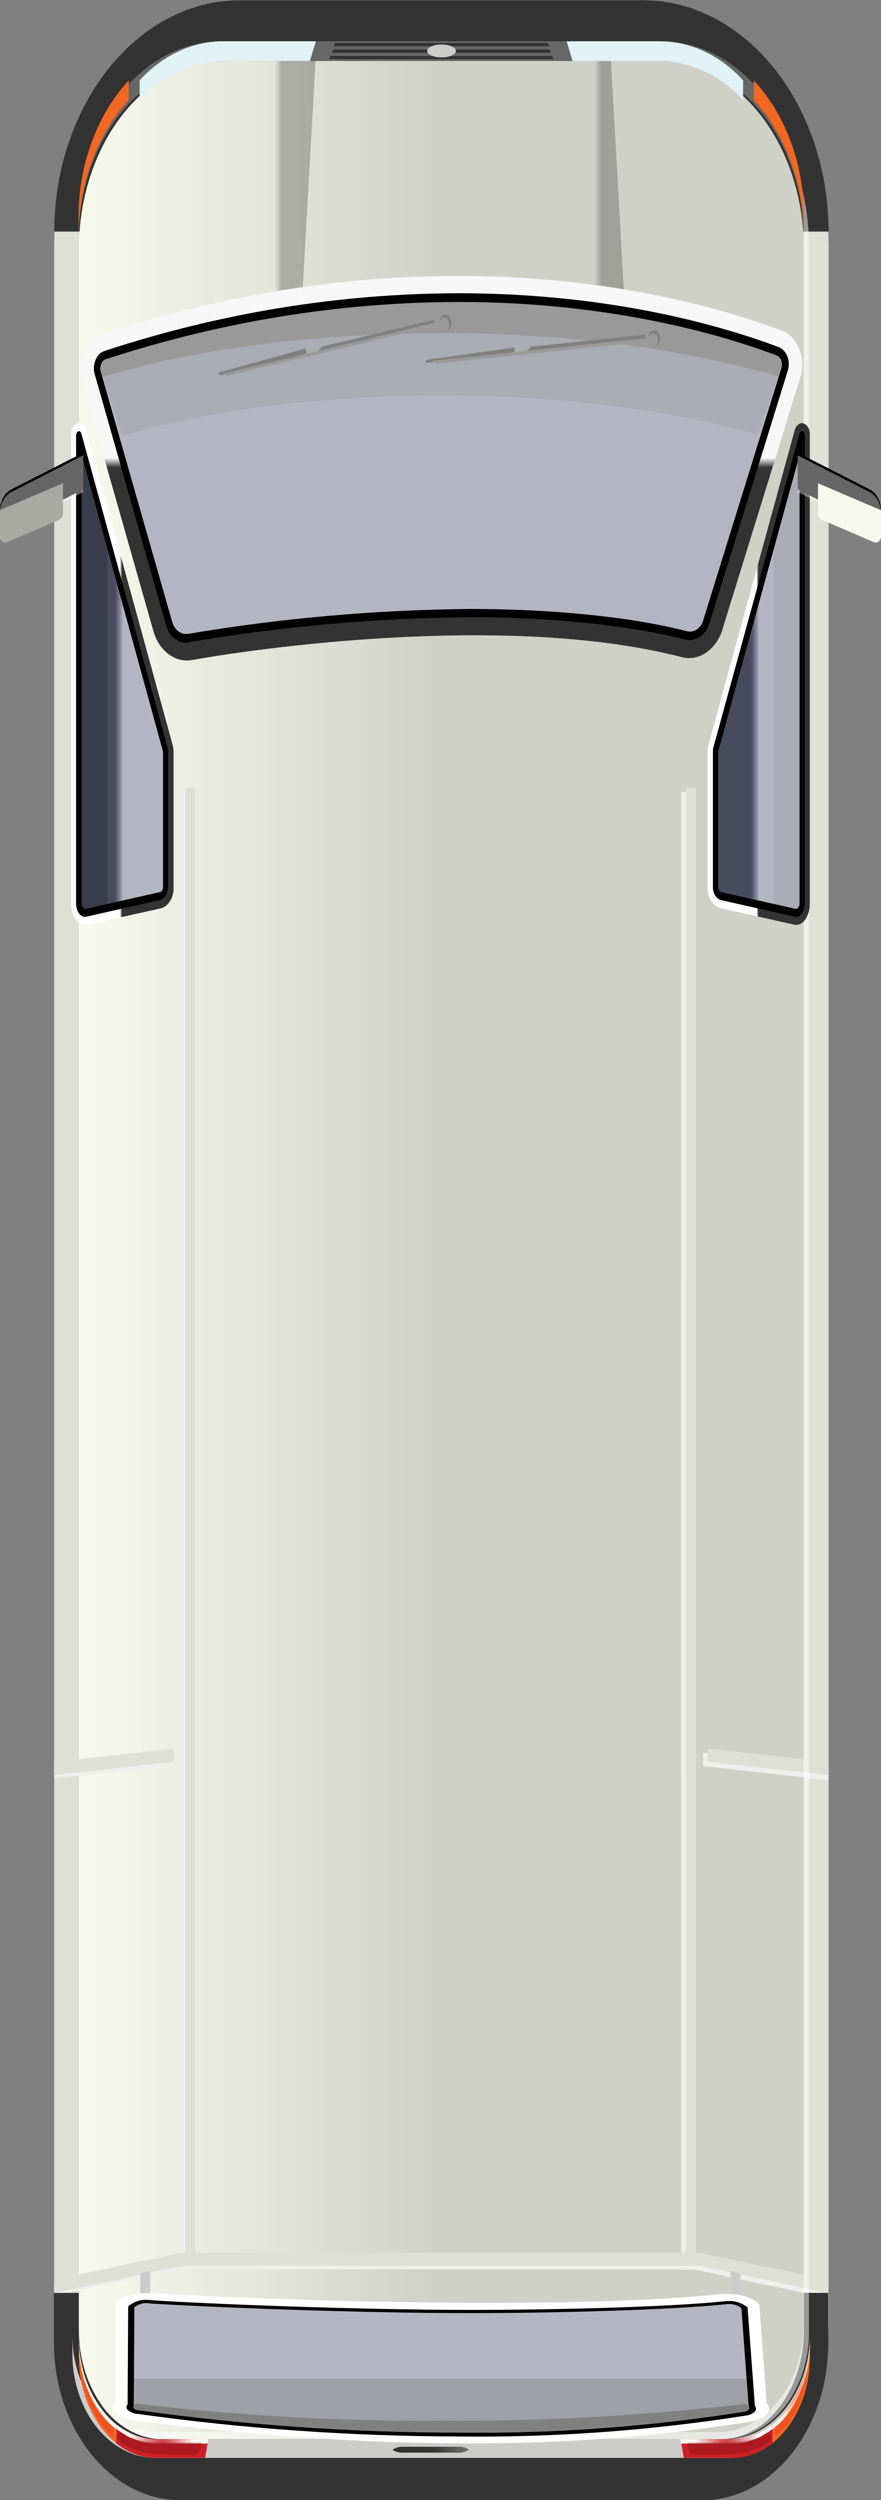 <?xml version="1.0" encoding="utf-8"?>
<!-- Generator: Adobe Illustrator 24.2.3, SVG Export Plug-In . SVG Version: 6.00 Build 0)  -->
<svg version="1.1" id="Layer_1" xmlns="http://www.w3.org/2000/svg" xmlns:xlink="http://www.w3.org/1999/xlink" x="0px" y="0px"
	 viewBox="0 0 300 851.3" style="enable-background:new 0 0 300 851.3;" xml:space="preserve">
<rect x="0" y="0" width="300" height="851.3" fill="#808080" stroke="none"/>
<style type="text/css">
	.st0{fill:#E6E3DE;}
	.st1{fill:#06314E;}
	.st2{clip-path:url(#SVGID_2_);}
	.st3{fill:#8293A0;}
	.st4{clip-path:url(#SVGID_4_);}
	.st5{clip-path:url(#SVGID_6_);}
	.st6{clip-path:url(#SVGID_8_);}
	.st7{fill:#E3E5DA;}
	.st8{fill:#EADFDD;}
	.st9{fill:#EAEAEA;}
	.st10{fill:#2D86A5;}
	.st11{clip-path:url(#SVGID_10_);}
	.st12{fill:#296277;}
	.st13{clip-path:url(#SVGID_12_);}
	.st14{fill:#FFFFFF;}
	.st15{fill:#FCF8F7;}
	.st16{fill:#00384B;}
	.st17{opacity:0.7;fill:#296277;}
	.st18{fill:#E7E3E4;}
	.st19{fill:none;stroke:#06314E;stroke-width:3;stroke-linecap:round;stroke-miterlimit:10;}
	.st20{fill:#929FB1;}
	.st21{fill:#E8ECEE;}
	.st22{fill:#ED1C24;}
	.st23{fill:#F15959;}
	.st24{opacity:0.5;fill:#A2ADAF;enable-background:new    ;}
	.st25{fill:#DFE0D5;}
	.st26{fill:#333333;}
	.st27{fill:#F6F8EB;}
	.st28{opacity:0.2;fill:url(#Path_6732_1_);enable-background:new    ;}
	.st29{fill:#EFEFEA;}
	.st30{fill:#CCCCCB;}
	.st31{fill:none;}
	.st32{opacity:0.5;fill:url(#Path_6742_1_);enable-background:new    ;}
	.st33{opacity:0.3;fill:url(#Path_6743_1_);enable-background:new    ;}
	.st34{opacity:0.3;fill:url(#Path_6744_1_);enable-background:new    ;}
	.st35{fill:#666766;}
	.st36{fill:#F26722;}
	.st37{fill:#E0F2F6;}
	.st38{fill:#F7F7F7;}
	.st39{fill:url(#Path_6755_1_);}
	.st40{fill:#676B86;}
	.st41{opacity:0.2;enable-background:new    ;}
	.st42{opacity:0.5;fill:url(#Path_6770_1_);enable-background:new    ;}
	.st43{opacity:0.3;fill:url(#Path_6771_1_);enable-background:new    ;}
	.st44{opacity:0.4;enable-background:new    ;}
	.st45{opacity:0.5;fill:url(#Path_6777_1_);enable-background:new    ;}
	.st46{opacity:0.3;fill:url(#Path_6778_1_);enable-background:new    ;}
	.st47{fill:url(#Path_6780_1_);}
	.st48{fill:#CB2026;}
	.st49{fill:url(#Path_6782_1_);}
	.st50{opacity:0.3;fill:#640D0D;enable-background:new    ;}
	.st51{opacity:0.5;fill:#EF3C23;enable-background:new    ;}
	.st52{fill:url(#Path_6786_1_);}
	.st53{fill:url(#Path_6788_1_);}
	.st54{fill:url(#Path_6792_1_);}
	.st55{fill:url(#Path_6794_1_);}
	.st56{opacity:0.5;fill:url(#Path_6798_1_);enable-background:new    ;}
	.st57{opacity:0.3;fill:url(#Path_6799_1_);enable-background:new    ;}
	.st58{opacity:0.4;fill:url(#Path_6801_1_);enable-background:new    ;}
	.st59{opacity:0.4;fill:url(#Path_6803_1_);enable-background:new    ;}
	.st60{fill:url(#Path_6805_1_);}
	.st61{opacity:0.5;fill:url(#Path_6809_1_);enable-background:new    ;}
	.st62{opacity:0.3;fill:url(#Path_6810_1_);enable-background:new    ;}
	.st63{opacity:0.4;fill:url(#Path_6812_1_);enable-background:new    ;}
	.st64{opacity:0.4;fill:url(#Path_6814_1_);enable-background:new    ;}
</style>
<g id="Group_5637" transform="translate(281.853 409.152) rotate(90)">
	<path id="Path_6728" class="st25" d="M-325.1-0.3h705.6c36.4,0,61.7,19.4,61.7,43.3v177.1c0,23.9-25.4,43.3-56.7,43.3h-711
		c-46.2,0-83.7-28.6-83.7-64V63.7C-409.1,28.4-366.3-0.3-325.1-0.3z"/>
	<path id="Path_6729" class="st26" d="M442.2,220.1V43.1c0.3-23.7-23.6-43.1-53.2-43.3h-17.4v263.7H389
		C418.6,263.2,442.4,243.8,442.2,220.1z"/>
	<path id="Path_6730" class="st26" d="M-330.3-0.3h-0.3c-43.7,0.3-78.9,28.9-78.5,64v135.7c-0.4,35,34.8,63.7,78.5,64h0.3V-0.3z"/>
	<path id="Path_6731" class="st27" d="M384.2,255h-708.3c-35.5,0-64.3-22.1-64.3-49.3V57.4c0-27.2,28.8-49.3,64.3-49.3h708.3
		c20.6,0,37.2,12.8,37.2,28.5v189.9C421.4,242.3,404.8,255,384.2,255z"/>
	
		<linearGradient id="Path_6732_1_" gradientUnits="userSpaceOnUse" x1="46.454" y1="1759.64" x2="45.384" y2="1759.64" gradientTransform="matrix(0 -108.646 -285.374 0 512221.219 5178.599)">
		<stop  offset="5.000000e-03" style="stop-color:#333333"/>
		<stop  offset="1" style="stop-color:#333333;stop-opacity:0"/>
	</linearGradient>
	<path id="Path_6732" class="st28" d="M384.2,255h-708.3c-35.5,0-64.3-22.1-64.3-49.3V57.4c0-27.2,28.8-49.3,64.3-49.3h708.3
		c20.6,0,37.2,12.8,37.2,28.5v189.9C421.4,242.3,404.8,255,384.2,255z"/>
	
		<rect id="Rectangle_24372" x="110.5" y="-203.4" transform="matrix(2.535182e-06 1 -1 2.535182e-06 160.287 -63.993)" class="st29" width="3.4" height="503.2"/>
	
		<rect id="Rectangle_24373" x="110.5" y="-32.9" transform="matrix(2.535182e-06 1 -1 2.535182e-06 330.833 106.552)" class="st29" width="3.4" height="503.2"/>
	<g id="Group_5631" transform="translate(-198.806 157.723)">
		<path id="Path_6733" class="st29" d="M391,66.5h-4.5l4.2,39.2h4.5L391,66.5z"/>
		<path id="Path_6734" class="st29" d="M391-115.3L391-115.3l4.8-42.7h-4.5l-4.8,42.7l0,0H391z"/>
	</g>
	<path id="Path_6735" class="st29" d="M371.6,263.4h-3.5l-8.9-42.2V45.6l9.2-44.3l3.1-1.6v8.9l-7.9,37v175.6l7.9,37.6L371.6,263.4z"
		/>
	
		<rect id="Rectangle_24374" x="109.1" y="-205" transform="matrix(2.535182e-06 1 -1 2.535182e-06 157.393 -64.231)" class="st25" width="3.4" height="503.2"/>
	
		<rect id="Rectangle_24375" x="109.1" y="-34.4" transform="matrix(2.535182e-06 1 -1 2.535182e-06 327.939 106.315)" class="st25" width="3.4" height="503.2"/>
	<g id="Group_5632" transform="translate(-199.31 157.723)">
		<path id="Path_6736" class="st25" d="M390.1,65h-4.5l4.5,40.7h4.5L390.1,65z"/>
		<path id="Path_6737" class="st25" d="M390.1-116.8L390.1-116.8l4.5-41.2h-4.5l-4.5,41.2l0,0H390.1z"/>
	</g>
	<path id="Path_6738" class="st25" d="M371.6,263.4h-4.5l-9.2-43.7V44.1l9.2-44.3h4.5l-9.2,44.3v175.6L371.6,263.4z"/>
	<path id="Path_6739" class="st30" d="M364.1,33.1h11v-3.4h-10.2L364.1,33.1z"/>
	<path id="Path_6740" class="st30" d="M364.1,230.7h11v3.4h-10.2L364.1,230.7z"/>
	<path id="Path_6741" class="st30" d="M421.4,35.1v193.1c0.4,15.7-15.2,28.7-34.8,29h6.4c19.6-0.3,35.2-13.3,34.8-29V35.1
		c0.4-15.7-15.2-28.7-34.8-29h-6.4C406.2,6.4,421.8,19.4,421.4,35.1z"/>
	
		<radialGradient id="Path_6742_1_" cx="-24.666" cy="1860.996" r="2.189" gradientTransform="matrix(-137.875 0 0 -106.249 12643.174 188585.109)" gradientUnits="userSpaceOnUse">
		<stop  offset="0" style="stop-color:#FFFFFF;stop-opacity:0"/>
		<stop  offset="1" style="stop-color:#FFFFFF"/>
	</radialGradient>
	<path id="Path_6742" class="st32" d="M419,228.4V36.9c-0.4-16.2-17.1-29-37.3-28.7h-709.3c-16.4,0-32.2,4.8-44.3,13.7
		c12.3-10,29.2-15.6,46.7-15.5h709.3C404.4,6,421,18.9,421.4,35.1v191.5c0,8.1-4.5,15.9-12.2,21.2C415.5,242.6,419,235.7,419,228.4z
		"/>
	
		<linearGradient id="Path_6743_1_" gradientUnits="userSpaceOnUse" x1="185.407" y1="1895.448" x2="185.195" y2="1895.448" gradientTransform="matrix(0 -10.212 -52.968 0 94459.633 2079.387)">
		<stop  offset="5.000000e-03" style="stop-color:#333333"/>
		<stop  offset="1" style="stop-color:#333333;stop-opacity:0"/>
	</linearGradient>
	<path id="Path_6743" class="st33" d="M-388.4,174.4l-1.5,14.8l148.9,8.4l1.5-14.8L-388.4,174.4z"/>
	
		<linearGradient id="Path_6744_1_" gradientUnits="userSpaceOnUse" x1="191.394" y1="1834.155" x2="191.181" y2="1834.155" gradientTransform="matrix(0 -10.211 -52.968 0 94459.633 2031.445)">
		<stop  offset="5.000000e-03" style="stop-color:#333333"/>
		<stop  offset="1" style="stop-color:#333333;stop-opacity:0"/>
	</linearGradient>
	<path id="Path_6744" class="st34" d="M-388.4,88.7l-1.5-14.8l148.9-8.4l1.5,14.8L-388.4,88.7z"/>
	<path id="Path_6745" class="st35" d="M-395.1,57.4v148.4c-0.4,26.9,26.6,49,60.2,49.3h6.7c-33.6-0.3-60.5-22.4-60.2-49.3V57.4
		c-0.4-26.9,26.6-49,60.2-49.3h-6.7C-368.6,8.4-395.5,30.5-395.1,57.4z"/>
	<path id="Path_6746" class="st36" d="M-375.1,238h-6.7c11.8,10.9,28.9,17.2,46.9,17.1h6.7C-346.2,255.1-363.4,248.9-375.1,238z"/>
	<path id="Path_6747" class="st37" d="M-375.1,234.3c-8.5-7.9-13.2-18-13.3-28.5v-29.5l-6.7-2v31.5c0,10.5,4.7,20.6,13.3,28.5
		L-375.1,234.3z"/>
	<path id="Path_6748" class="st36" d="M-375.1,25.2h-6.7C-370.1,14.3-353,8-335,8.1h6.7C-346.2,8-363.4,14.3-375.1,25.2z"/>
	<path id="Path_6749" class="st37" d="M-375.1,28.8c-8.5,7.9-13.2,18-13.3,28.5v29.6l-6.7,2V57.3c0-10.5,4.7-20.6,13.3-28.5
		L-375.1,28.8z"/>
	<path id="Path_6750" class="st26" d="M-393.4,94.8v73.4l-1.1-0.4V95.3L-393.4,94.8z"/>
	<path id="Path_6751" class="st26" d="M-391.2,94.3v74.5l-1.1-0.4V94.8L-391.2,94.3z"/>
	<path id="Path_6752" class="st26" d="M-389,93.4v76.4l-1.1-0.4V93.8L-389,93.4z"/>
	<path id="Path_6753" class="st30" d="M-391.8,126.6c1.2,0,2.2,2.2,2.2,4.9s-1,4.9-2.2,4.9c-1.2,0-2.2-2.2-2.2-4.9
		S-393,126.6-391.8,126.6z"/>
	<path id="Path_6754" class="st38" d="M-184.4,216.4c-4.7-26.1-15.8-109.5-1-166.6c1.5-5.6-2.1-11.3-8.6-13.7l-86.1-26.6
		c-6.1-2.2-13.3,0.1-16,5c-0.2,0.4-0.4,0.8-0.5,1.2c-11,29.1-36.3,116.2,1.2,231.4c1.7,5.2,8.3,8.4,14.8,7c0.5-0.1,1.1-0.3,1.6-0.4
		l85.5-24.3C-187.2,227.3-183.4,221.9-184.4,216.4z"/>
	
		<linearGradient id="Path_6755_1_" gradientUnits="userSpaceOnUse" x1="116.149" y1="1787.219" x2="116.149" y2="1787.29" gradientTransform="matrix(0 -108.111 -46.169 0 82264.625 5161.629)">
		<stop  offset="5.000000e-03" style="stop-color:#333333"/>
		<stop  offset="1" style="stop-color:#333333;stop-opacity:0"/>
	</linearGradient>
	<path id="Path_6755" class="st39" d="M-184.4,216.4c-4.7-26.1-15.8-109.5-1-166.6c1.5-5.6-2.1-11.3-8.6-13.7l-86.1-26.6
		c-6.1-2.2-13.3,0.1-16,5c-0.2,0.4-0.4,0.8-0.5,1.2c-11,29.1-36.3,116.2,1.2,231.4c1.7,5.2,8.3,8.4,14.8,7c0.5-0.1,1.1-0.3,1.6-0.4
		l85.5-24.3C-187.2,227.3-183.4,221.9-184.4,216.4z"/>
	<path id="Path_6756" d="M-190.3,218.5c0,2.9-2.2,5.6-5.6,6.7l-85.5,24.3c-1.7,0.6-3.6,0.5-5.2-0.2c-1.6-0.6-2.7-1.8-3.1-3.2
		c-12.9-39.3-19.5-79.7-19.6-120.3c0-52.7,11.5-90.9,18.3-109c0.5-1.4,1.7-2.5,3.3-3.1c1.6-0.6,3.5-0.6,5.1,0l86.1,26.7
		c3.3,1.2,5.3,3.8,5.3,6.7c0,0.5-0.1,1-0.2,1.5c-5,19.4-7.6,46.6-7.6,73c0.3,32.1,3.1,64.1,8.5,95.8
		C-190.3,217.7-190.3,218.1-190.3,218.5z"/>
	<path id="Path_6757" class="st40" d="M-193.3,218.6c0,1.9-1.4,3.7-3.7,4.5l-85.5,24.4c-0.9,0.3-1.9,0.3-2.7-0.1
		c-0.8-0.3-1.4-0.9-1.6-1.6c-12.8-39.1-19.4-79.4-19.5-119.9c0-52.4,11.4-90.5,18.2-108.5c0.3-0.7,0.9-1.3,1.7-1.6
		c0.8-0.3,1.8-0.3,2.7,0l86.1,26.7c2.2,0.8,3.5,2.5,3.5,4.4c0,0.3,0,0.7-0.1,1c-5.1,19.6-7.6,47.1-7.6,73.7
		c0.3,32.2,3.1,64.4,8.5,96.3C-193.3,218.1-193.3,218.4-193.3,218.6z"/>
	<path id="Path_6758" class="st41" d="M-260.8,240.2c-8.5-28.8-13.7-66.9-13.7-108.6c0-41.3,5.1-79,13.4-107.7l-22.7-8.1
		c-0.8-0.3-1.8-0.3-2.7,0c-0.8,0.3-1.4,0.9-1.7,1.6c-6.8,18-18.2,56-18.2,108.5c0.1,40.5,6.7,80.8,19.5,119.9
		c0.2,0.7,0.8,1.3,1.6,1.6c0.8,0.3,1.8,0.4,2.7,0.1L-260.8,240.2z"/>
	<path id="Path_6759" class="st26" d="M-280.8,246.9c-9.3-30.8-14.9-71.1-14.9-115.3c0-43.9,5.6-84,14.7-114.8l-2.8-1
		c-0.8-0.3-1.8-0.3-2.7,0c-0.8,0.3-1.4,0.9-1.7,1.6c-6.8,18-18.2,56-18.2,108.5c0.1,40.5,6.7,80.8,19.5,119.9
		c0.2,0.7,0.8,1.3,1.6,1.6c0.8,0.3,1.8,0.4,2.7,0.1L-280.8,246.9z"/>
	<path id="Path_6760" d="M-282.3,207.4l-8.2-29.7l2-0.3l7.2,29.8L-282.3,207.4z"/>
	<path id="Path_6761" d="M-298.4,133.8l9.8,40.5l-2.5-2l-9.2-38.3L-298.4,133.8z"/>
	<g id="Group_5633" transform="translate(-370.423 216.673)">
		<path id="Path_6762" class="st26" d="M89.2-12.2L72.2-83l-1,0.1l17.4,72.5L89.2-12.2z"/>
	</g>
	<path id="Path_6763" d="M-298.8,132.3c-1.5,0.2-2.9-0.5-3.2-1.7c-0.2-1.1,0.7-2.2,2.1-2.4c0,0,0,0,0.1,0c1.5-0.2,2.9,0.5,3.2,1.7
		C-296.3,131.1-297.3,132.1-298.8,132.3C-298.8,132.3-298.8,132.3-298.8,132.3z"/>
	<path id="Path_6764" class="st26" d="M-298.3,132.3c-1.2,0.2-2.4-0.4-2.6-1.4c-0.2-0.9,0.6-1.8,1.8-2c0,0,0,0,0.1,0
		c1.2-0.2,2.4,0.4,2.6,1.4C-296.3,131.2-297.1,132.1-298.3,132.3C-298.3,132.3-298.3,132.3-298.3,132.3z"/>
	<path id="Path_6765" d="M-286.6,136.8l-4.2-30.1l2-0.1l3.2,30.2L-286.6,136.8z"/>
	<path id="Path_6766" d="M-293.3,62.1l4.4,41.1l-2.2-2.2l-4.1-38.8L-293.3,62.1z"/>
	<g id="Group_5634" transform="translate(-368.56 184.782)">
		<path id="Path_6767" class="st26" d="M83.2-51.8l-7.6-71.7l-1.1,0.1l7.8,73.4L83.2-51.8z"/>
	</g>
	<path id="Path_6768" d="M-293.7,61.2c-1.5,0.1-2.8-0.7-3-1.9c-0.1-1.2,1-2.2,2.5-2.2c0,0,0,0,0,0c1.5-0.1,2.8,0.7,3,1.9
		C-291.1,60.2-292.3,61.2-293.7,61.2C-293.7,61.2-293.7,61.2-293.7,61.2z"/>
	<path id="Path_6769" class="st26" d="M-293.2,61.2c-1.2,0.1-2.3-0.6-2.4-1.6c-0.1-1,0.8-1.8,2.1-1.8c0,0,0,0,0,0
		c1.2-0.1,2.3,0.6,2.4,1.6C-291.1,60.4-292,61.2-293.2,61.2C-293.2,61.2-293.2,61.2-293.2,61.2z"/>
	
		<radialGradient id="Path_6770_1_" cx="22.215" cy="1685.561" r="1.973" gradientTransform="matrix(-124.085 0 0 102.118 6913.757 -189475.297)" gradientUnits="userSpaceOnUse">
		<stop  offset="0" style="stop-color:#FFFFFF;stop-opacity:0"/>
		<stop  offset="1" style="stop-color:#FFFFFF"/>
	</radialGradient>
	<path id="Path_6770" class="st42" d="M-193.3,218.6c0,1.9-1.4,3.7-3.7,4.5l-85.5,24.4c-0.9,0.3-1.9,0.3-2.7-0.1
		c-0.8-0.3-1.4-0.9-1.6-1.6c-12.8-39.1-19.4-79.4-19.5-119.9c0-52.4,11.4-90.5,18.2-108.5c0.3-0.7,0.9-1.3,1.7-1.6
		c0.8-0.3,1.8-0.3,2.7,0l86.1,26.7c2.2,0.8,3.5,2.5,3.5,4.4c0,0.3,0,0.7-0.1,1c-5.1,19.6-7.6,47.1-7.6,73.7
		c0.3,32.2,3.1,64.4,8.5,96.3C-193.3,218.1-193.3,218.4-193.3,218.6z"/>
	
		<radialGradient id="Path_6771_1_" cx="22.381" cy="1685.666" r="1.9" gradientTransform="matrix(-124.085 0 0 102.118 6919.673 -189444.453)" gradientUnits="userSpaceOnUse">
		<stop  offset="1.000000e-02" style="stop-color:#000000"/>
		<stop  offset="1" style="stop-color:#000000;stop-opacity:0"/>
	</radialGradient>
	<path id="Path_6771" class="st43" d="M-193.3,218.6c0,1.9-1.4,3.7-3.7,4.5l-85.5,24.4c-0.9,0.3-1.9,0.3-2.7-0.1
		c-0.8-0.3-1.4-0.9-1.6-1.6c-12.8-39.1-19.4-79.4-19.5-119.9c0-52.4,11.4-90.5,18.2-108.5c0.3-0.7,0.9-1.3,1.7-1.6
		c0.8-0.3,1.8-0.3,2.7,0l86.1,26.7c2.2,0.8,3.5,2.5,3.5,4.4c0,0.3,0,0.7-0.1,1c-5.1,19.6-7.6,47.1-7.6,73.7
		c0.3,32.2,3.1,64.4,8.5,96.3C-193.3,218.1-193.3,218.4-193.3,218.6z"/>
	<path id="Path_6772" class="st14" d="M371.7,229.3c1.8-26.4,6.2-134.7,0.4-192.2c-0.6-5.7,0.8-11.5,3.4-13.8l33.6-2.5
		c2.6-2.4,5.6,0.5,6.5,6.2c4.3,29.3,14.2,92.9-0.5,209c-0.7,5.8-3.7,8.9-6.4,6.7l-33.4-0.2C372.8,240.3,371.3,234.9,371.7,229.3z"/>
	<path id="Path_6773" d="M374,231.4c-0.2,2.4,0.5,4.8,2.2,6.8l33.4,0.2c0.7,0.6,1.4,0.5,2-0.2c0.7-1,1.2-2.1,1.2-3.2
		c5.1-36.3,7.6-72.7,7.7-109.2c0.4-32.7-2-65.4-7.1-97.8c-0.1-1.1-0.5-2.2-1.3-3.1c-0.3-0.4-1-0.6-1.6-0.4c-0.2,0.1-0.3,0.2-0.4,0.3
		l-33.6,2.5c-1.5,2-2.3,4.4-2.1,6.7c0,0.5,0,1,0.1,1.5c2,19.6,2.9,59.2,2.9,85.9c0,38.8-2.1,90.9-3.3,108.9
		C374,230.7,374,231.1,374,231.4z"/>
	<path id="Path_6774" class="st40" d="M375.1,231.6c-0.1,1.6,0.4,3.2,1.4,4.5l33.4,0.2c0.5,0.4,0.9,0.1,1.1-0.1
		c0.4-0.5,0.6-1,0.6-1.6c5-36.1,7.6-72.5,7.6-108.8c0.4-32.5-2-65-7.1-97.3c0-0.6-0.3-1.1-0.7-1.6c-0.2-0.2-0.5-0.3-0.8-0.2
		c-0.1,0-0.2,0.1-0.2,0.2l-33.6,2.5c-1,1.3-1.5,2.9-1.4,4.4c0,0.3,0,0.7,0.1,1c2,19.8,3,59.7,3,86.6c0,39-2.1,91.4-3.3,109.4
		C375.2,231.2,375.1,231.4,375.1,231.6z"/>
	<path id="Path_6775" class="st44" d="M409.9,236.3c0.5,0.4,0.9,0.1,1.1-0.1c0.4-0.5,0.6-1,0.6-1.6c5-36.1,7.6-72.5,7.6-108.8
		c0.4-32.5-2-65-7.1-97.3c0-0.6-0.3-1.1-0.7-1.6c-0.2-0.2-0.5-0.3-0.8-0.2c-0.1,0-0.2,0.1-0.2,0.2l-9.6,0.7v208.9L409.9,236.3z"/>
	<path id="Path_6776" d="M409.3,235.7c4.1-34.6,6.1-69.4,5.8-104.1c0.3-34.6-1.7-69.2-5.7-103.7l1.1-1c0.2-0.2,0.6-0.3,0.8-0.2
		c0.1,0,0.2,0.1,0.2,0.2c0.4,0.5,0.6,1,0.7,1.6c5.1,32.3,7.5,64.8,7.1,97.3c0,36.4-2.6,72.7-7.6,108.8c0,0.6-0.2,1.1-0.6,1.6
		c-0.2,0.2-0.6,0.5-1.1,0.1L409.3,235.7z"/>
	
		<radialGradient id="Path_6777_1_" cx="93.211" cy="1778.196" r="1.984" gradientTransform="matrix(43.424 0 0 92.319 2917.821 -164274.562)" gradientUnits="userSpaceOnUse">
		<stop  offset="0" style="stop-color:#FFFFFF;stop-opacity:0"/>
		<stop  offset="1" style="stop-color:#FFFFFF"/>
	</radialGradient>
	<path id="Path_6777" class="st45" d="M375.1,231.6c-0.1,1.6,0.4,3.2,1.4,4.5l33.4,0.2c0.5,0.4,0.9,0.1,1.1-0.1
		c0.4-0.5,0.6-1,0.6-1.6c5-36.1,7.6-72.5,7.6-108.8c0.4-32.5-2-65-7.1-97.3c0-0.6-0.3-1.1-0.7-1.6c-0.2-0.2-0.5-0.3-0.8-0.2
		c-0.1,0-0.2,0.1-0.2,0.2l-33.6,2.5c-1,1.3-1.5,2.9-1.4,4.4c0,0.3,0,0.7,0.1,1c2,19.8,3,59.7,3,86.6c0,39-2.1,91.4-3.3,109.4
		C375.2,231.2,375.1,231.4,375.1,231.6z"/>
	
		<radialGradient id="Path_6778_1_" cx="13.574" cy="1515.096" r="2.652" gradientTransform="matrix(-43.424 0 0 92.319 4132.998 -183421.766)" gradientUnits="userSpaceOnUse">
		<stop  offset="1.000000e-02" style="stop-color:#000000"/>
		<stop  offset="1" style="stop-color:#000000;stop-opacity:0"/>
	</radialGradient>
	<path id="Path_6778" class="st46" d="M375.1,231.6c-0.1,1.6,0.4,3.2,1.4,4.5l33.4,0.2c0.5,0.4,0.9,0.1,1.1-0.1
		c0.4-0.5,0.6-1,0.6-1.6c5-36.1,7.6-72.5,7.6-108.8c0.4-32.5-2-65-7.1-97.3c0-0.6-0.3-1.1-0.7-1.6c-0.2-0.2-0.5-0.3-0.8-0.2
		c-0.1,0-0.2,0.1-0.2,0.2l-33.6,2.5c-1,1.3-1.5,2.9-1.4,4.4c0,0.3,0,0.7,0.1,1c2,19.8,3,59.7,3,86.6c0,39-2.1,91.4-3.3,109.4
		C375.2,231.2,375.1,231.4,375.1,231.6z"/>
	<path id="Path_6779" class="st36" d="M422.8,242.3h-6.4c-6.6,8-17.8,12.8-29.8,12.7h6.4C405,255.1,416.2,250.3,422.8,242.3z"/>
	
		<radialGradient id="Path_6780_1_" cx="-75.23" cy="650.119" r="1.704" gradientTransform="matrix(-7.401 0 0 5.609 3016.12 -12144.614)" gradientUnits="userSpaceOnUse">
		<stop  offset="0" style="stop-color:#FFFFFF;stop-opacity:0"/>
		<stop  offset="1" style="stop-color:#FFFFFF"/>
	</radialGradient>
	<path id="Path_6780" class="st47" d="M386.6,255h1.7c12,0.1,23.2-4.7,29.8-12.7h-1.7C409.8,250.3,398.6,255.1,386.6,255z"/>
	<path id="Path_6781" class="st48" d="M422.8,242.3c3.3-4.1,5-8.8,5-13.6V212l-6.4-1.1v17.7c0,4.8-1.8,9.6-5,13.6L422.8,242.3z"/>
	
		<radialGradient id="Path_6782_1_" cx="160.977" cy="2728.492" r="0.813" gradientTransform="matrix(-18.208 0 0 13.793 3350.665 -37407.461)" gradientUnits="userSpaceOnUse">
		<stop  offset="0" style="stop-color:#FFFFFF;stop-opacity:0"/>
		<stop  offset="1" style="stop-color:#FFFFFF"/>
	</radialGradient>
	<path id="Path_6782" class="st49" d="M422.9,211.2l-1.5-0.3v17.7c0,4.8-1.8,9.6-5,13.6h1.5c3.3-4.1,5-8.8,5-13.6L422.9,211.2z"/>
	<path id="Path_6783" class="st50" d="M419.9,239.3c-0.5,0.6-1.1,1.4-0.6,2c0.6,0.6,1.6,0.7,2.3,0.3c0.7-0.4,1.2-0.9,1.5-1.6
		c2.2-4.1,3.3-8.4,3.4-12.8c0.1-2.5,0.1-5,0.1-7.5c0-1.4,0.9-4.8-1-5.8c-1-0.3-2.1-0.5-3.1-0.5c0.1,4.2,0.1,8.4,0,12.5
		c0.1,3.6-0.3,7.2-1.3,10.7C421,237.6,420.5,238.5,419.9,239.3z"/>
	<path id="Path_6784" class="st51" d="M399.4,254.1c3.6-1.2,7.1-2.6,10.4-4.3c3.2-1.6,5.8-4,7.5-6.8c1.1-0.2,2.2-0.1,3.2,0.4
		C415.5,249.1,407.9,253,399.4,254.1z"/>
	<path id="Path_6785" class="st36" d="M422.8,18.8h-6.4c-6.6-8-17.8-12.8-29.8-12.7h6.4C405,5.9,416.2,10.7,422.8,18.8z"/>
	
		<radialGradient id="Path_6786_1_" cx="992.578" cy="1421.276" r="1.706" gradientTransform="matrix(-7.4 0 0 -5.609 7747.358 7985.085)" gradientUnits="userSpaceOnUse">
		<stop  offset="0" style="stop-color:#FFFFFF;stop-opacity:0"/>
		<stop  offset="1" style="stop-color:#FFFFFF"/>
	</radialGradient>
	<path id="Path_6786" class="st52" d="M386.6,6h1.7c12-0.1,23.2,4.7,29.8,12.7h-1.7C409.8,10.7,398.6,5.9,386.6,6z"/>
	<path id="Path_6787" class="st48" d="M422.8,18.8c3.3,4.1,5,8.8,5,13.6V49l-6.4,1.1V32.4c0-4.8-1.8-9.6-5-13.6H422.8z"/>
	
		<radialGradient id="Path_6788_1_" cx="422.238" cy="856.855" r="0.813" gradientTransform="matrix(-18.208 0 0 -13.792 8107.635 11852.199)" gradientUnits="userSpaceOnUse">
		<stop  offset="0" style="stop-color:#FFFFFF;stop-opacity:0"/>
		<stop  offset="1" style="stop-color:#FFFFFF"/>
	</radialGradient>
	<path id="Path_6788" class="st53" d="M422.9,49.9l-1.5,0.3V32.4c0-4.8-1.8-9.6-5-13.6h1.5c3.3,4.1,5,8.8,5,13.6L422.9,49.9z"/>
	<path id="Path_6789" class="st50" d="M419.9,21.8c-0.5-0.6-1.1-1.4-0.6-2c0.6-0.6,1.6-0.7,2.3-0.3c0.7,0.4,1.2,0.9,1.5,1.6
		c2.2,4.1,3.3,8.4,3.4,12.8c0.1,2.5,0.1,5,0.1,7.5c0,1.4,0.9,4.8-1,5.8c-1,0.3-2.1,0.5-3.1,0.5c0.1-4.2,0.1-8.4,0-12.5
		c0.1-3.6-0.3-7.2-1.3-10.7C421,23.5,420.5,22.6,419.9,21.8z"/>
	<path id="Path_6790" class="st51" d="M399.4,7c3.6,1.2,7.1,2.6,10.4,4.3c3.2,1.6,5.8,4,7.5,6.8c1.1,0.2,2.2,0.1,3.2-0.4
		C415.5,11.9,407.9,8.1,399.4,7z"/>
	<path id="Path_6791" class="st30" d="M424.7,120.9L424.7,120.9c1,0,1.8,1.9,1.8,4.2v20.1c0,2.3-0.8,4.2-1.8,4.2l0,0
		c-1,0-1.8-1.9-1.8-4.2v-20.1C422.9,122.8,423.7,120.9,424.7,120.9z"/>
	
		<linearGradient id="Path_6792_1_" gradientUnits="userSpaceOnUse" x1="171.203" y1="599.507" x2="174.041" y2="599.507" gradientTransform="matrix(0 -11.456 -0.743 0 869.442 2096.5)">
		<stop  offset="5.000000e-03" style="stop-color:#333333"/>
		<stop  offset="1" style="stop-color:#333333;stop-opacity:0"/>
	</linearGradient>
	<path id="Path_6792" class="st54" d="M425,148.2c0.8-1.1,1.1-2.4,1-3.6v-18.8c0.1-1.3-0.3-2.5-1-3.6c-0.8,1.1-1.1,2.4-1,3.6v18.8
		C423.9,145.8,424.3,147.1,425,148.2z"/>
	<g id="Group_5635" transform="translate(-358.391 255.847)">
		<path id="Path_6793" class="st14" d="M264.2-3c0-0.2,0-0.5-0.1-0.7L258.5-29c-0.9-2.6-4-4.3-7.3-4.1h-45.7c-1,0-1.9,0.1-2.9,0.4
			L95.9-3.4c-1.4,0.3-2.5,1.3-2.6,2.5c0.2,1.7,2.1,2.9,4.2,2.7l0,0h159.4c1.9,0,3.8-0.5,5.2-1.4C263.4-0.4,264.2-1.6,264.2-3
			L264.2-3z"/>
		
			<linearGradient id="Path_6794_1_" gradientUnits="userSpaceOnUse" x1="490.185" y1="1422.357" x2="490.14" y2="1422.357" gradientTransform="matrix(0 -15.38 -60.229 0 92504.555 7523.431)">
			<stop  offset="5.000000e-03" style="stop-color:#333333"/>
			<stop  offset="1" style="stop-color:#333333;stop-opacity:0"/>
		</linearGradient>
		<path id="Path_6794" class="st55" d="M264.2-3c0-0.2,0-0.5-0.1-0.7L258.5-29c-0.9-2.6-4-4.3-7.3-4.1h-45.7c-1,0-1.9,0.1-2.9,0.4
			L95.9-3.4c-1.4,0.3-2.5,1.3-2.6,2.5c0.2,1.7,2.1,2.9,4.2,2.7l0,0h159.4c1.9,0,3.8-0.5,5.2-1.4C263.4-0.4,264.2-1.6,264.2-3
			L264.2-3z"/>
		<path id="Path_6795" d="M96.9-1.7l106.7-29.3c0.6-0.2,1.2-0.2,1.8-0.2h45.7c2.1-0.1,4,1,4.6,2.6l5.7,25.3c0.4,1.8-1.8,3.4-4.6,3.4
			H97.5C95.9,0,95.5-1.3,96.9-1.7z"/>
		<path id="Path_6796" class="st40" d="M258.7-3.2L253-28.5c-0.2-0.6-1-1.1-1.8-1h-45.7c-0.2,0-0.5,0-0.7,0.1L104.2-1.8h152.7
			c0.5,0,0.9-0.1,1.3-0.4c0.3-0.2,0.5-0.5,0.5-0.8L258.7-3.2z"/>
		<path id="Path_6797" class="st41" d="M257-10.6l1.7,7.5l0,0.2c0,0.3-0.2,0.6-0.5,0.8c-0.4,0.2-0.8,0.4-1.3,0.4H104.2l32.2-8.8H257
			z"/>
		
			<linearGradient id="Path_6798_1_" gradientUnits="userSpaceOnUse" x1="516.233" y1="1409.848" x2="516.025" y2="1409.848" gradientTransform="matrix(0 -12.204 -54.452 0 83601.961 6284.186)">
			<stop  offset="0" style="stop-color:#FFFFFF"/>
			<stop  offset="1" style="stop-color:#FFFFFF;stop-opacity:0"/>
		</linearGradient>
		<path id="Path_6798" class="st56" d="M258.7-3.2L253-28.5c-0.2-0.6-1-1.1-1.8-1h-45.7c-0.2,0-0.5,0-0.7,0.1L104.2-1.8h152.7
			c0.5,0,0.9-0.1,1.3-0.4c0.3-0.2,0.5-0.5,0.5-0.8L258.7-3.2z"/>
		
			<linearGradient id="Path_6799_1_" gradientUnits="userSpaceOnUse" x1="516.233" y1="1410.194" x2="515.955" y2="1410.194" gradientTransform="matrix(0 -12.204 -54.452 0 83601.961 6284.186)">
			<stop  offset="0" style="stop-color:#000000;stop-opacity:0"/>
			<stop  offset="0.99" style="stop-color:#000000"/>
		</linearGradient>
		<path id="Path_6799" class="st57" d="M258.7-3.2L253-28.5c-0.2-0.6-1-1.1-1.8-1h-45.7c-0.2,0-0.5,0-0.7,0.1L104.2-1.8h152.7
			c0.5,0,0.9-0.1,1.3-0.4c0.3-0.2,0.5-0.5,0.5-0.8L258.7-3.2z"/>
	</g>
	<path id="Path_6800" d="M-242.5,253.5l14.4,28.4h-7c-3.2,0-6.2-1.5-7.4-3.9l-12.5-24.5L-242.5,253.5z"/>
	
		<linearGradient id="Path_6801_1_" gradientUnits="userSpaceOnUse" x1="821.665" y1="2070.741" x2="821.766" y2="2070.95" gradientTransform="matrix(0 -12.484 -9.479 0 16333.847 2187.415)">
		<stop  offset="0" style="stop-color:#FFFFFF"/>
		<stop  offset="1" style="stop-color:#FFFFFF;stop-opacity:0"/>
	</linearGradient>
	<path id="Path_6801" class="st58" d="M-241.6,253.5l14.4,28.4h-7c-3.2,0-6.2-1.5-7.4-3.9l-12.5-24.5L-241.6,253.5z"/>
	<path id="Path_6802" class="st27" d="M-232.2,261.6l7.7,17.9c0.4,1-0.3,2-1.5,2.3c-0.2,0.1-0.5,0.1-0.8,0.1h-8.6l-9.2-21.5h10.1
		C-233.4,260.4-232.5,260.9-232.2,261.6z"/>
	
		<linearGradient id="Path_6803_1_" gradientUnits="userSpaceOnUse" x1="76.827" y1="2007.002" x2="73.996" y2="2008.195" gradientTransform="matrix(0 -9.452 -7.11 0 12079.44 2092.713)">
		<stop  offset="5.000000e-03" style="stop-color:#333333"/>
		<stop  offset="1" style="stop-color:#333333;stop-opacity:0"/>
	</linearGradient>
	<path id="Path_6803" class="st59" d="M-232.2,261.6l7.7,17.9c0.4,1-0.3,2-1.5,2.3c-0.2,0.1-0.5,0.1-0.8,0.1h-8.6l-9.2-21.5h10.1
		C-233.4,260.4-232.5,260.9-232.2,261.6z"/>
	<g id="Group_5636" transform="translate(-358.391 160.492)">
		<path id="Path_6804" class="st14" d="M264.2-149.7c0,0.2,0,0.5-0.1,0.7l-5.7,25.3c-0.9,2.6-4,4.3-7.3,4.1h-45.7
			c-1,0-1.9-0.1-2.9-0.4L95.9-149.2c-1.4-0.3-2.5-1.3-2.6-2.5c0.2-1.7,2.1-2.9,4.2-2.7h159.4c1.9,0,3.8,0.5,5.2,1.4
			C263.4-152.2,264.2-151,264.2-149.7L264.2-149.7z"/>
		
			<linearGradient id="Path_6805_1_" gradientUnits="userSpaceOnUse" x1="498.076" y1="1566.829" x2="498.033" y2="1566.829" gradientTransform="matrix(0 -15.38 -60.229 0 98247.695 7523.43)">
			<stop  offset="5.000000e-03" style="stop-color:#333333"/>
			<stop  offset="1" style="stop-color:#333333;stop-opacity:0"/>
		</linearGradient>
		<path id="Path_6805" class="st60" d="M264.2-149.7c0,0.2,0,0.5-0.1,0.7l-5.7,25.3c-0.9,2.6-4,4.3-7.3,4.1h-45.7
			c-1,0-1.9-0.1-2.9-0.4L95.9-149.2c-1.4-0.3-2.5-1.3-2.6-2.5c0.2-1.7,2.1-2.9,4.2-2.7h159.4c1.9,0,3.8,0.5,5.2,1.4
			C263.4-152.2,264.2-151,264.2-149.7L264.2-149.7z"/>
		<path id="Path_6806" d="M96.9-150.9l106.7,29.3c0.6,0.2,1.2,0.2,1.8,0.2h45.7c2.1,0.1,4-1,4.6-2.6l5.7-25.3
			c0.4-1.8-1.8-3.4-4.6-3.4H97.5C95.9-152.7,95.5-151.3,96.9-150.9z"/>
		<path id="Path_6807" class="st40" d="M258.7-149.5l-5.7,25.3c-0.2,0.6-1,1.1-1.8,1h-45.7c-0.2,0-0.5,0-0.7-0.1l-100.6-27.6h152.7
			c0.5,0,0.9,0.1,1.3,0.4c0.3,0.2,0.5,0.5,0.5,0.8L258.7-149.5z"/>
		<path id="Path_6808" class="st41" d="M257-142l1.7-7.5l0-0.2c0-0.3-0.2-0.6-0.5-0.8c-0.4-0.2-0.8-0.4-1.3-0.4H104.2l32.2,8.8H257z
			"/>
		
			<linearGradient id="Path_6809_1_" gradientUnits="userSpaceOnUse" x1="526.188" y1="1559.533" x2="525.981" y2="1559.533" gradientTransform="matrix(0 -12.203 -54.452 0 88794.227 6283.818)">
			<stop  offset="0" style="stop-color:#FFFFFF"/>
			<stop  offset="1" style="stop-color:#FFFFFF;stop-opacity:0"/>
		</linearGradient>
		<path id="Path_6809" class="st61" d="M258.7-149.5l-5.7,25.3c-0.2,0.6-1,1.1-1.8,1h-45.7c-0.2,0-0.5,0-0.7-0.1l-100.6-27.6h152.7
			c0.5,0,0.9,0.1,1.3,0.4c0.3,0.2,0.5,0.5,0.5,0.8L258.7-149.5z"/>
		
			<linearGradient id="Path_6810_1_" gradientUnits="userSpaceOnUse" x1="526.188" y1="1559.879" x2="525.909" y2="1559.879" gradientTransform="matrix(0 -12.203 -54.452 0 88794.227 6283.818)">
			<stop  offset="0" style="stop-color:#000000;stop-opacity:0"/>
			<stop  offset="0.99" style="stop-color:#000000"/>
		</linearGradient>
		<path id="Path_6810" class="st62" d="M258.7-149.5l-5.7,25.3c-0.2,0.6-1,1.1-1.8,1h-45.7c-0.2,0-0.5,0-0.7-0.1l-100.6-27.6h152.7
			c0.5,0,0.9,0.1,1.3,0.4c0.3,0.2,0.5,0.5,0.5,0.8L258.7-149.5z"/>
	</g>
	<path id="Path_6811" d="M-242.5,10.2l14.4-28.4h-7c-3.2,0-6.2,1.5-7.4,3.9L-255,10.2L-242.5,10.2z"/>
	
		<linearGradient id="Path_6812_1_" gradientUnits="userSpaceOnUse" x1="662.838" y1="1988.211" x2="662.93" y2="1988.402" gradientTransform="matrix(0 -12.486 -9.479 0 16333.847 2067.961)">
		<stop  offset="0" style="stop-color:#FFFFFF"/>
		<stop  offset="1" style="stop-color:#FFFFFF;stop-opacity:0"/>
	</linearGradient>
	<path id="Path_6812" class="st63" d="M-241.6,10.2l14.4-28.4h-7c-3.2,0-6.2,1.5-7.4,3.9l-12.5,24.5L-241.6,10.2z"/>
	<path id="Path_6813" class="st27" d="M-232.2,2.1l7.7-17.9c0.4-1-0.3-2-1.5-2.3c-0.2-0.1-0.5-0.1-0.8-0.1h-8.6l-9.2,21.5h10.1
		C-233.4,3.3-232.5,2.9-232.2,2.1z"/>
	
		<linearGradient id="Path_6814_1_" gradientUnits="userSpaceOnUse" x1="247.128" y1="1641.877" x2="244.745" y2="1642.881" gradientTransform="matrix(0 -9.452 -7.11 0 12078.727 1970.163)">
		<stop  offset="5.000000e-03" style="stop-color:#333333"/>
		<stop  offset="1" style="stop-color:#333333;stop-opacity:0"/>
	</linearGradient>
	<path id="Path_6814" class="st64" d="M-232.2,2.1l7.7-17.9c0.4-1-0.3-2-1.5-2.3c-0.2-0.1-0.5-0.1-0.8-0.1h-8.6l-9.2,21.5h10.1
		C-233.4,3.3-232.5,2.9-232.2,2.1z"/>
</g>
</svg>
